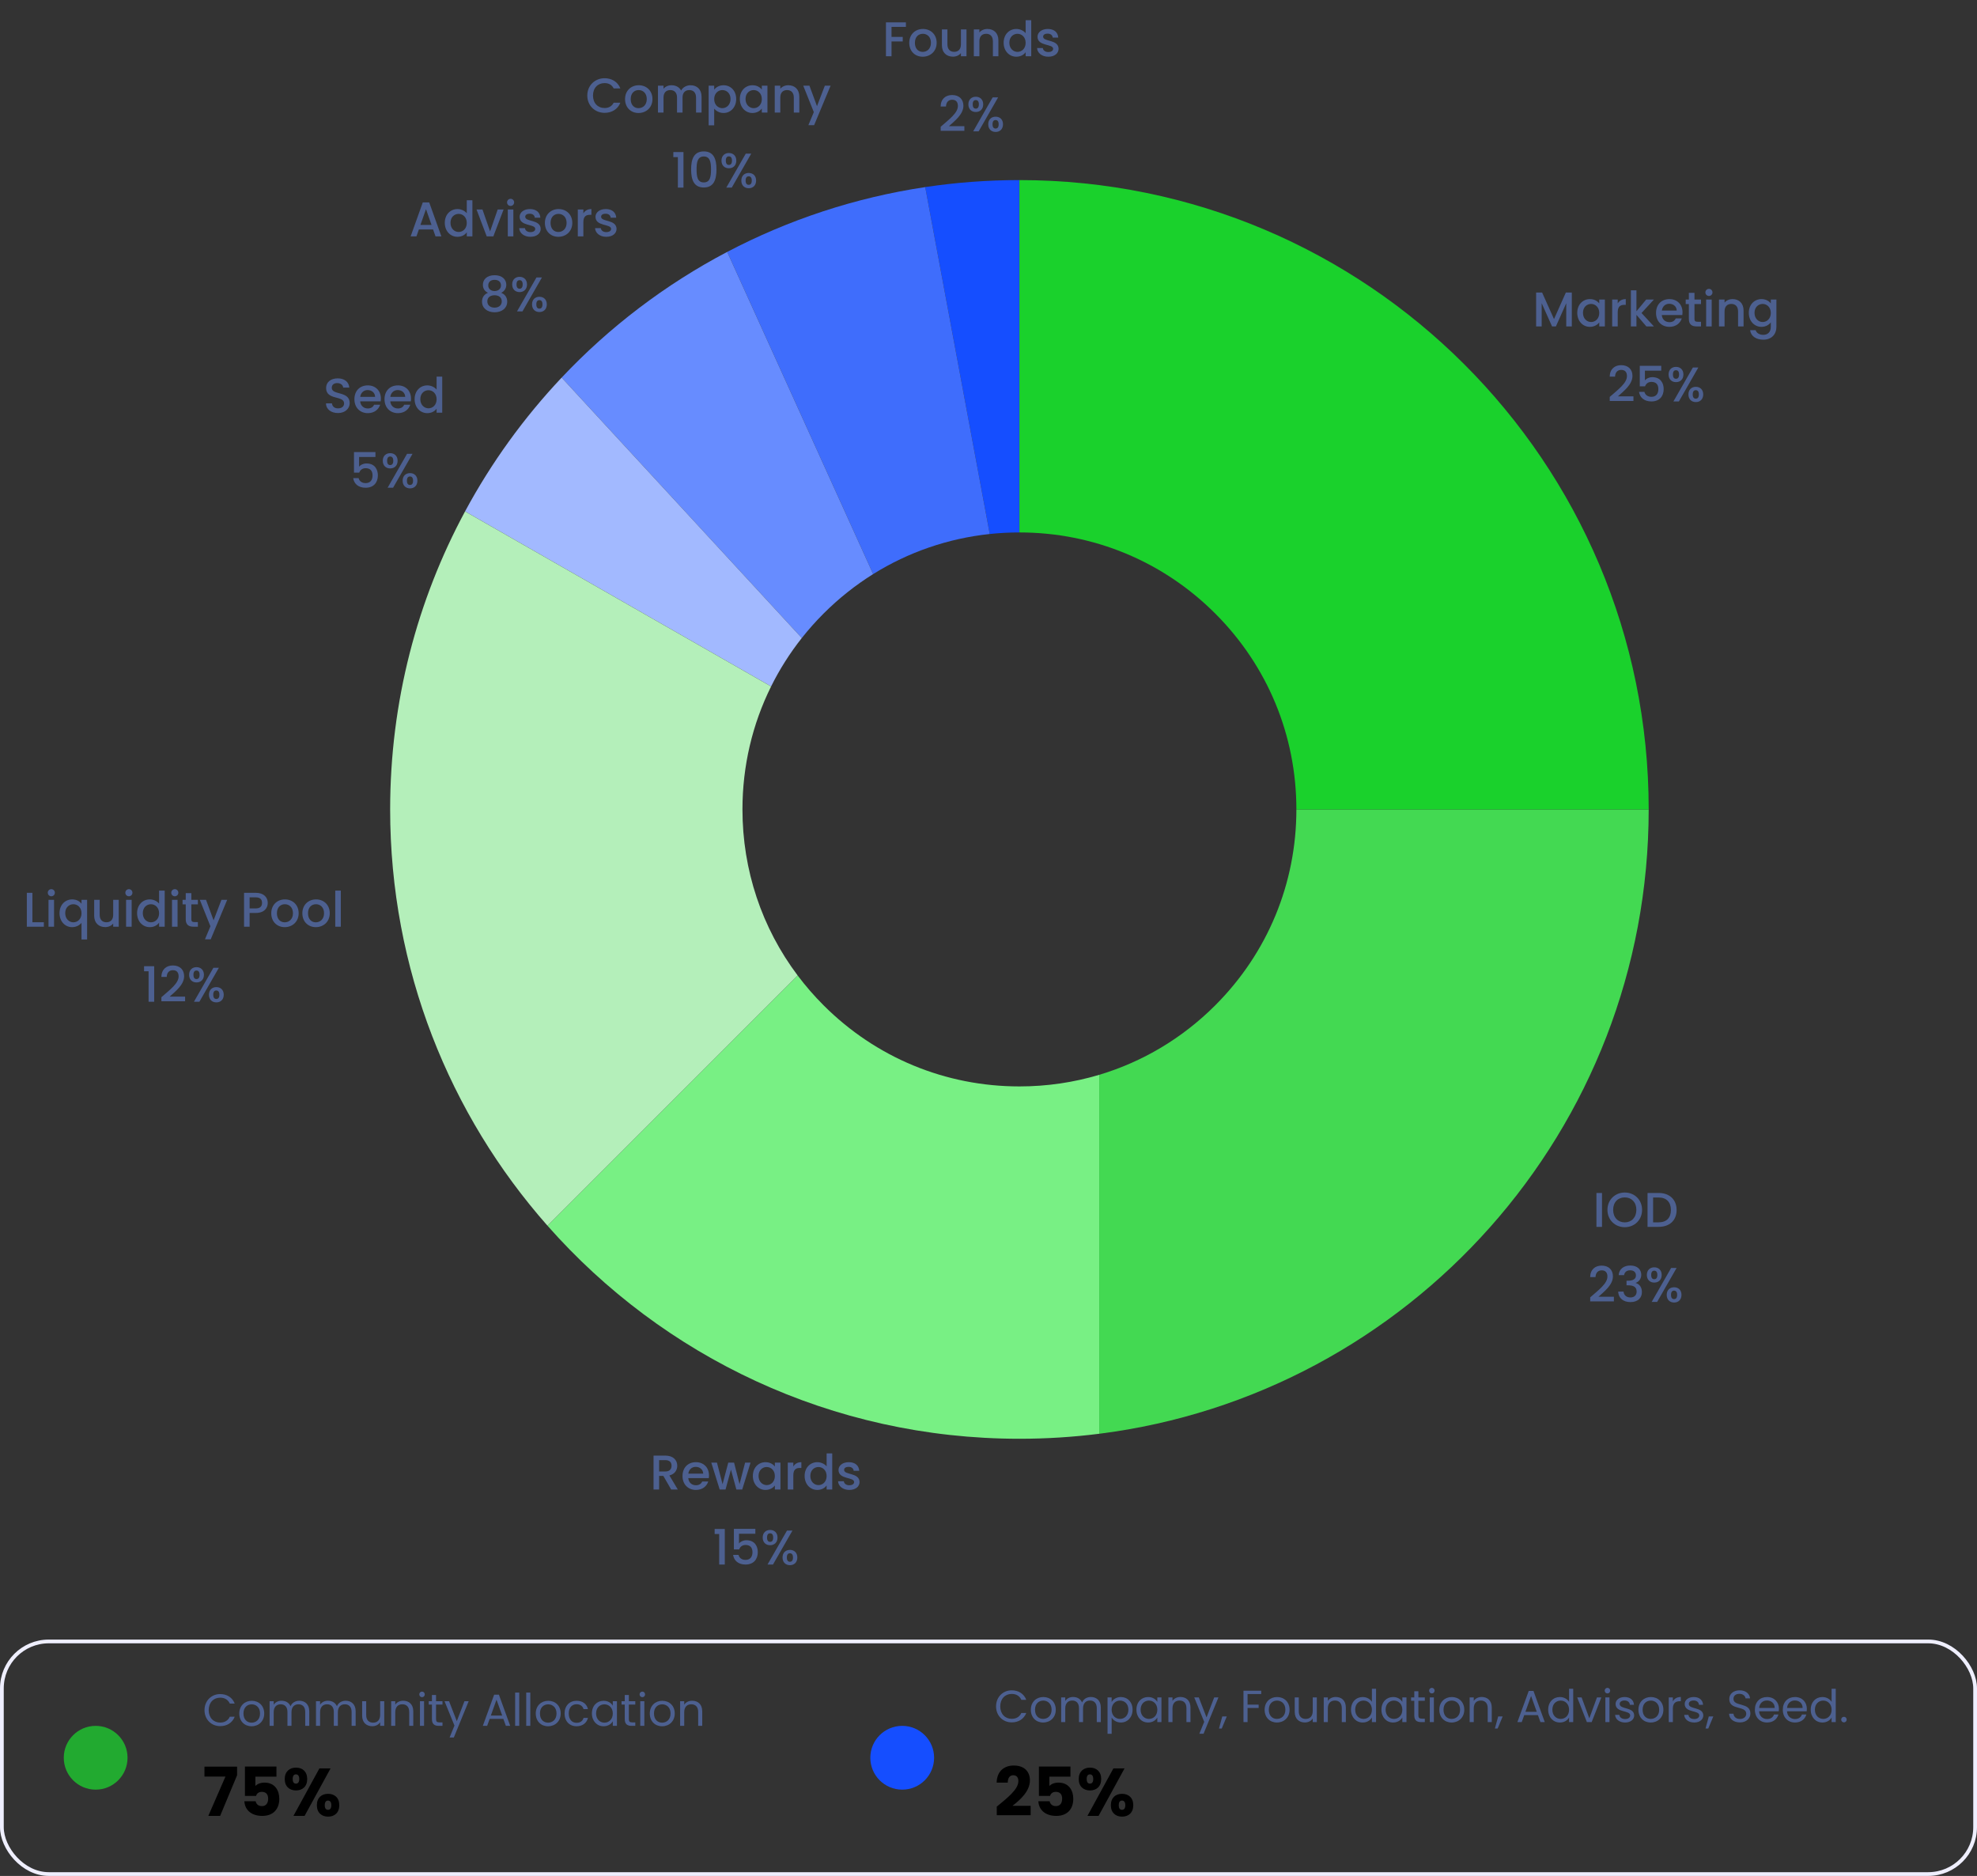 <svg width="527" height="500" viewBox="0 0 527 500" fill="none" xmlns="http://www.w3.org/2000/svg">
<rect x="0" y="0" width="527" height="500" fill="#333333" stroke="none"/>
<path d="M271.745 48V141.913C269.084 141.913 266.442 142.053 263.833 142.328L246.637 49.866C254.829 48.635 263.213 48 271.745 48Z" fill="#154EFF"/>
<path d="M263.831 142.329C252.713 143.508 242.135 147.157 232.751 153.015L193.848 67.143C210.061 58.627 227.836 52.689 246.635 49.867L263.831 142.329Z" fill="#3F6DFC"/>
<path d="M232.752 153.013C228.016 155.97 223.584 159.487 219.536 163.535C217.462 165.609 215.524 167.787 213.729 170.057L149.713 100.649C162.413 87.186 177.319 75.825 193.848 67.141L232.752 153.013Z" fill="#678CFF"/>
<path d="M213.729 170.056C210.54 174.092 207.803 178.416 205.545 182.96L123.965 136.307C130.974 123.295 139.654 111.311 149.713 100.648L213.729 170.056Z" fill="#A2B9FF"/>
<path d="M212.639 260.009L145.949 326.703C119.837 297.131 104 258.283 104 215.739C104 187.005 111.225 159.955 123.965 136.312L205.546 182.965C200.554 193.024 197.913 204.181 197.913 215.739C197.913 231.92 203.084 247.305 212.639 260.009Z" fill="#B4EFBA"/>
<path d="M293.024 286.471V382.146C286.055 383.025 278.954 383.481 271.744 383.481C221.647 383.481 176.681 361.521 145.949 326.702L212.639 260.008C214.729 262.789 217.031 265.443 219.537 267.948C233.484 281.891 252.023 289.568 271.744 289.568C279.057 289.568 286.211 288.513 293.024 286.471Z" fill="#78F084"/>
<path d="M439.483 215.742C439.483 301.179 375.615 371.689 293.023 382.147V286.472C304.581 283.012 315.175 276.721 323.947 267.95C337.894 254.003 345.571 235.468 345.571 215.742H439.483Z" fill="#43D952"/>
<path d="M439.484 215.736V215.74H345.571V215.736C345.571 196.018 337.895 177.48 323.948 163.537C310.005 149.59 291.462 141.913 271.744 141.913V48C364.386 48 439.484 123.098 439.484 215.736Z" fill="#1AD12C"/>
<path d="M409.474 87V77.965H411.073L414.245 85.05L417.404 77.965H418.99V87H417.508V80.812L414.752 87H413.725L410.956 80.812V87H409.474ZM420.443 83.386C420.443 81.176 421.938 79.72 423.823 79.72C425.032 79.72 425.864 80.292 426.306 80.877V79.837H427.801V87H426.306V85.934C425.851 86.545 424.993 87.117 423.797 87.117C421.938 87.117 420.443 85.596 420.443 83.386ZM426.306 83.412C426.306 81.878 425.253 81.007 424.135 81.007C423.03 81.007 421.964 81.839 421.964 83.386C421.964 84.933 423.03 85.83 424.135 85.83C425.253 85.83 426.306 84.959 426.306 83.412ZM431.23 83.23V87H429.748V79.837H431.23V80.877C431.646 80.162 432.361 79.72 433.375 79.72V81.254H432.998C431.906 81.254 431.23 81.709 431.23 83.23ZM434.737 87V77.38H436.219V82.97L438.819 79.837H440.873L437.571 83.425L440.873 87H438.871L436.219 83.919V87H434.737ZM444.951 80.968C443.95 80.968 443.144 81.644 442.988 82.775H446.953C446.927 81.67 446.056 80.968 444.951 80.968ZM448.305 84.868C447.902 86.116 446.771 87.117 445.016 87.117C442.962 87.117 441.441 85.661 441.441 83.412C441.441 81.163 442.897 79.72 445.016 79.72C447.057 79.72 448.5 81.137 448.5 83.243C448.5 83.49 448.487 83.724 448.448 83.971H442.975C443.079 85.154 443.924 85.869 445.016 85.869C445.926 85.869 446.433 85.427 446.706 84.868H448.305ZM450.193 85.011V81.046H449.348V79.837H450.193V78.056H451.688V79.837H453.43V81.046H451.688V85.011C451.688 85.544 451.896 85.765 452.52 85.765H453.43V87H452.26C450.986 87 450.193 86.467 450.193 85.011ZM454.796 87V79.837H456.278V87H454.796ZM455.55 78.888C455.017 78.888 454.601 78.472 454.601 77.939C454.601 77.406 455.017 76.99 455.55 76.99C456.07 76.99 456.486 77.406 456.486 77.939C456.486 78.472 456.07 78.888 455.55 78.888ZM463.307 87V82.996C463.307 81.683 462.592 81.007 461.513 81.007C460.421 81.007 459.706 81.683 459.706 82.996V87H458.224V79.837H459.706V80.656C460.187 80.071 460.98 79.72 461.838 79.72C463.515 79.72 464.776 80.773 464.776 82.775V87H463.307ZM466.172 83.386C466.172 81.176 467.667 79.72 469.552 79.72C470.722 79.72 471.593 80.266 472.035 80.877V79.837H473.53V87.117C473.53 89.067 472.269 90.536 470.033 90.536C468.122 90.536 466.705 89.587 466.523 88.001H467.992C468.213 88.742 469.006 89.249 470.033 89.249C471.177 89.249 472.035 88.547 472.035 87.117V85.921C471.58 86.532 470.722 87.117 469.552 87.117C467.667 87.117 466.172 85.596 466.172 83.386ZM472.035 83.412C472.035 81.878 470.982 81.007 469.864 81.007C468.759 81.007 467.693 81.839 467.693 83.386C467.693 84.933 468.759 85.83 469.864 85.83C470.982 85.83 472.035 84.959 472.035 83.412ZM429.1 106.87V105.791C431.336 103.828 433.689 102.112 433.689 100.253C433.689 99.265 433.26 98.589 432.155 98.589C431.115 98.589 430.556 99.317 430.517 100.383H429.087C429.139 98.329 430.465 97.328 432.142 97.328C434.066 97.328 435.158 98.485 435.158 100.188C435.158 102.489 432.818 104.244 431.297 105.635H435.418V106.87H429.1ZM437.109 97.497H442.829V98.797H438.474V101.384C438.825 100.916 439.592 100.526 440.437 100.526C442.764 100.526 443.479 102.255 443.479 103.685C443.479 105.57 442.4 107 440.203 107C438.253 107 437.122 105.921 436.901 104.439H438.344C438.539 105.245 439.215 105.765 440.216 105.765C441.49 105.765 442.062 104.894 442.062 103.724C442.062 102.489 441.451 101.787 440.216 101.787C439.345 101.787 438.76 102.268 438.513 102.97H437.109V97.497ZM444.788 99.811C444.788 98.524 445.633 97.783 446.764 97.783C447.895 97.783 448.74 98.524 448.74 99.811C448.74 101.111 447.895 101.852 446.764 101.852C445.633 101.852 444.788 101.111 444.788 99.811ZM446.764 98.68C446.257 98.68 445.945 99.005 445.945 99.811C445.945 100.617 446.257 100.955 446.764 100.955C447.258 100.955 447.583 100.617 447.583 99.811C447.583 99.005 447.258 98.68 446.764 98.68ZM446.075 107L451.262 97.952H452.718L447.531 107H446.075ZM450.079 105.128C450.079 103.828 450.924 103.1 452.055 103.1C453.173 103.1 454.018 103.828 454.018 105.128C454.018 106.428 453.173 107.169 452.055 107.169C450.924 107.169 450.079 106.428 450.079 105.128ZM452.042 103.997C451.548 103.997 451.223 104.322 451.223 105.128C451.223 105.934 451.548 106.259 452.042 106.259C452.536 106.259 452.861 105.934 452.861 105.128C452.861 104.322 452.536 103.997 452.042 103.997Z" fill="#4D6090"/>
<path d="M425.556 327V317.965H427.038V327H425.556ZM437.719 322.463C437.719 325.18 435.678 327.091 433.104 327.091C430.556 327.091 428.489 325.18 428.489 322.463C428.489 319.759 430.556 317.848 433.104 317.848C435.678 317.848 437.719 319.759 437.719 322.463ZM430.01 322.463C430.01 324.504 431.31 325.804 433.104 325.804C434.898 325.804 436.198 324.504 436.198 322.463C436.198 320.422 434.898 319.148 433.104 319.148C431.31 319.148 430.01 320.422 430.01 322.463ZM442.129 317.965C445.028 317.965 446.926 319.72 446.926 322.515C446.926 325.297 445.028 327 442.129 327H439.178V317.965H442.129ZM440.66 325.791H442.129C444.261 325.791 445.405 324.569 445.405 322.515C445.405 320.448 444.261 319.174 442.129 319.174H440.66V325.791ZM423.892 346.87V345.791C426.128 343.828 428.481 342.112 428.481 340.253C428.481 339.265 428.052 338.589 426.947 338.589C425.907 338.589 425.348 339.317 425.309 340.383H423.879C423.931 338.329 425.257 337.328 426.934 337.328C428.858 337.328 429.95 338.485 429.95 340.188C429.95 342.489 427.61 344.244 426.089 345.635H430.21V346.87H423.892ZM431.485 339.863C431.589 338.225 432.863 337.302 434.592 337.302C436.477 337.302 437.504 338.394 437.504 339.772C437.504 340.903 436.789 341.67 436.048 341.917V341.969C437.036 342.268 437.673 343.087 437.673 344.4C437.673 345.908 436.607 347.052 434.631 347.052C432.837 347.052 431.446 346.116 431.355 344.257H432.785C432.85 345.141 433.5 345.817 434.618 345.817C435.723 345.817 436.269 345.141 436.269 344.257C436.269 343.009 435.463 342.58 433.916 342.58H433.578V341.358H433.929C435.268 341.345 436.087 340.955 436.087 339.941C436.087 339.122 435.554 338.576 434.54 338.576C433.5 338.576 433.019 339.2 432.928 339.863H431.485ZM438.996 339.811C438.996 338.524 439.841 337.783 440.972 337.783C442.103 337.783 442.948 338.524 442.948 339.811C442.948 341.111 442.103 341.852 440.972 341.852C439.841 341.852 438.996 341.111 438.996 339.811ZM440.972 338.68C440.465 338.68 440.153 339.005 440.153 339.811C440.153 340.617 440.465 340.955 440.972 340.955C441.466 340.955 441.791 340.617 441.791 339.811C441.791 339.005 441.466 338.68 440.972 338.68ZM440.283 347L445.47 337.952H446.926L441.739 347H440.283ZM444.287 345.128C444.287 343.828 445.132 343.1 446.263 343.1C447.381 343.1 448.226 343.828 448.226 345.128C448.226 346.428 447.381 347.169 446.263 347.169C445.132 347.169 444.287 346.428 444.287 345.128ZM446.25 343.997C445.756 343.997 445.431 344.322 445.431 345.128C445.431 345.934 445.756 346.259 446.25 346.259C446.744 346.259 447.069 345.934 447.069 345.128C447.069 344.322 446.744 343.997 446.25 343.997Z" fill="#4D6090"/>
<path d="M179.012 390.669C179.012 389.759 178.492 389.174 177.335 389.174H175.697V392.203H177.335C178.492 392.203 179.012 391.566 179.012 390.669ZM174.215 387.965H177.335C179.48 387.965 180.533 389.2 180.533 390.669C180.533 391.735 179.961 392.879 178.44 393.256L180.676 397H178.908L176.828 393.386H175.697V397H174.215V387.965ZM185.445 390.968C184.444 390.968 183.638 391.644 183.482 392.775H187.447C187.421 391.67 186.55 390.968 185.445 390.968ZM188.799 394.868C188.396 396.116 187.265 397.117 185.51 397.117C183.456 397.117 181.935 395.661 181.935 393.412C181.935 391.163 183.391 389.72 185.51 389.72C187.551 389.72 188.994 391.137 188.994 393.243C188.994 393.49 188.981 393.724 188.942 393.971H183.469C183.573 395.154 184.418 395.869 185.51 395.869C186.42 395.869 186.927 395.427 187.2 394.868H188.799ZM191.844 397L189.608 389.837H191.116L192.611 395.596L194.132 389.837H195.679L197.135 395.57L198.617 389.837H200.073L197.85 397H196.29L194.847 391.709L193.404 397H191.844ZM200.686 393.386C200.686 391.176 202.181 389.72 204.066 389.72C205.275 389.72 206.107 390.292 206.549 390.877V389.837H208.044V397H206.549V395.934C206.094 396.545 205.236 397.117 204.04 397.117C202.181 397.117 200.686 395.596 200.686 393.386ZM206.549 393.412C206.549 391.878 205.496 391.007 204.378 391.007C203.273 391.007 202.207 391.839 202.207 393.386C202.207 394.933 203.273 395.83 204.378 395.83C205.496 395.83 206.549 394.959 206.549 393.412ZM211.473 393.23V397H209.991V389.837H211.473V390.877C211.889 390.162 212.604 389.72 213.618 389.72V391.254H213.241C212.149 391.254 211.473 391.709 211.473 393.23ZM214.486 393.386C214.486 391.176 215.981 389.72 217.879 389.72C218.815 389.72 219.803 390.162 220.349 390.838V387.38H221.844V397H220.349V395.921C219.894 396.571 219.036 397.117 217.866 397.117C215.981 397.117 214.486 395.596 214.486 393.386ZM220.349 393.412C220.349 391.878 219.296 391.007 218.178 391.007C217.073 391.007 216.007 391.839 216.007 393.386C216.007 394.933 217.073 395.83 218.178 395.83C219.296 395.83 220.349 394.959 220.349 393.412ZM229.133 394.998C229.133 396.207 228.08 397.117 226.39 397.117C224.674 397.117 223.465 396.103 223.4 394.803H224.934C224.986 395.388 225.545 395.869 226.364 395.869C227.222 395.869 227.677 395.505 227.677 395.011C227.677 393.607 223.517 394.413 223.517 391.787C223.517 390.643 224.583 389.72 226.273 389.72C227.898 389.72 228.964 390.591 229.042 392.021H227.56C227.508 391.397 227.027 390.968 226.221 390.968C225.428 390.968 225.012 391.293 225.012 391.774C225.012 393.217 229.055 392.411 229.133 394.998ZM191.71 417V408.875H190.501V407.523H193.205V417H191.71ZM195.63 407.497H201.35V408.797H196.995V411.384C197.346 410.916 198.113 410.526 198.958 410.526C201.285 410.526 202 412.255 202 413.685C202 415.57 200.921 417 198.724 417C196.774 417 195.643 415.921 195.422 414.439H196.865C197.06 415.245 197.736 415.765 198.737 415.765C200.011 415.765 200.583 414.894 200.583 413.724C200.583 412.489 199.972 411.787 198.737 411.787C197.866 411.787 197.281 412.268 197.034 412.97H195.63V407.497ZM203.309 409.811C203.309 408.524 204.154 407.783 205.285 407.783C206.416 407.783 207.261 408.524 207.261 409.811C207.261 411.111 206.416 411.852 205.285 411.852C204.154 411.852 203.309 411.111 203.309 409.811ZM205.285 408.68C204.778 408.68 204.466 409.005 204.466 409.811C204.466 410.617 204.778 410.955 205.285 410.955C205.779 410.955 206.104 410.617 206.104 409.811C206.104 409.005 205.779 408.68 205.285 408.68ZM204.596 417L209.783 407.952H211.239L206.052 417H204.596ZM208.6 415.128C208.6 413.828 209.445 413.1 210.576 413.1C211.694 413.1 212.539 413.828 212.539 415.128C212.539 416.428 211.694 417.169 210.576 417.169C209.445 417.169 208.6 416.428 208.6 415.128ZM210.563 413.997C210.069 413.997 209.744 414.322 209.744 415.128C209.744 415.934 210.069 416.259 210.563 416.259C211.057 416.259 211.382 415.934 211.382 415.128C211.382 414.322 211.057 413.997 210.563 413.997Z" fill="#4D6090"/>
<path d="M7.154 237.965H8.636V245.804H11.691V247H7.154V237.965ZM12.93 247V239.837H14.412V247H12.93ZM13.684 238.888C13.151 238.888 12.735 238.472 12.735 237.939C12.735 237.406 13.151 236.99 13.684 236.99C14.204 236.99 14.62 237.406 14.62 237.939C14.62 238.472 14.204 238.888 13.684 238.888ZM15.864 243.386C15.864 241.176 17.359 239.72 19.257 239.72C20.44 239.72 21.311 240.292 21.727 240.877V239.837H23.222V250.406H21.727V245.96C21.311 246.519 20.414 247.117 19.205 247.117C17.359 247.117 15.864 245.596 15.864 243.386ZM21.727 243.412C21.727 241.878 20.674 241.007 19.556 241.007C18.451 241.007 17.385 241.839 17.385 243.386C17.385 244.933 18.451 245.83 19.556 245.83C20.674 245.83 21.727 244.959 21.727 243.412ZM31.655 239.837V247H30.173V246.142C29.705 246.753 28.899 247.104 28.054 247.104C26.377 247.104 25.103 246.051 25.103 244.049V239.837H26.572V243.828C26.572 245.141 27.287 245.817 28.366 245.817C29.458 245.817 30.173 245.141 30.173 243.828V239.837H31.655ZM33.611 247V239.837H35.093V247H33.611ZM34.365 238.888C33.832 238.888 33.416 238.472 33.416 237.939C33.416 237.406 33.832 236.99 34.365 236.99C34.885 236.99 35.301 237.406 35.301 237.939C35.301 238.472 34.885 238.888 34.365 238.888ZM36.544 243.386C36.544 241.176 38.039 239.72 39.938 239.72C40.873 239.72 41.861 240.162 42.407 240.838V237.38H43.903V247H42.407V245.921C41.953 246.571 41.094 247.117 39.925 247.117C38.039 247.117 36.544 245.596 36.544 243.386ZM42.407 243.412C42.407 241.878 41.355 241.007 40.236 241.007C39.132 241.007 38.066 241.839 38.066 243.386C38.066 244.933 39.132 245.83 40.236 245.83C41.355 245.83 42.407 244.959 42.407 243.412ZM45.849 247V239.837H47.331V247H45.849ZM46.603 238.888C46.07 238.888 45.654 238.472 45.654 237.939C45.654 237.406 46.07 236.99 46.603 236.99C47.123 236.99 47.539 237.406 47.539 237.939C47.539 238.472 47.123 238.888 46.603 238.888ZM49.511 245.011V241.046H48.666V239.837H49.511V238.056H51.006V239.837H52.748V241.046H51.006V245.011C51.006 245.544 51.214 245.765 51.838 245.765H52.748V247H51.578C50.304 247 49.511 246.467 49.511 245.011ZM56.935 245.297L59.028 239.837H60.562L56.168 250.367H54.634L56.09 246.883L53.269 239.837H54.92L56.935 245.297ZM66.539 242.125H68.177C69.334 242.125 69.854 241.566 69.854 240.656C69.854 239.72 69.334 239.174 68.177 239.174H66.539V242.125ZM71.375 240.656C71.375 241.943 70.53 243.334 68.177 243.334H66.539V247H65.057V237.965H68.177C70.322 237.965 71.375 239.187 71.375 240.656ZM79.614 243.412C79.614 245.661 77.95 247.117 75.895 247.117C73.855 247.117 72.308 245.661 72.308 243.412C72.308 241.163 73.919 239.72 75.96 239.72C78.001 239.72 79.614 241.163 79.614 243.412ZM73.816 243.412C73.816 245.037 74.778 245.83 75.895 245.83C77.001 245.83 78.093 245.037 78.093 243.412C78.093 241.787 77.04 241.007 75.934 241.007C74.817 241.007 73.816 241.787 73.816 243.412ZM87.903 243.412C87.903 245.661 86.24 247.117 84.186 247.117C82.144 247.117 80.597 245.661 80.597 243.412C80.597 241.163 82.21 239.72 84.251 239.72C86.291 239.72 87.903 241.163 87.903 243.412ZM82.106 243.412C82.106 245.037 83.067 245.83 84.186 245.83C85.29 245.83 86.382 245.037 86.382 243.412C86.382 241.787 85.329 241.007 84.225 241.007C83.106 241.007 82.106 241.787 82.106 243.412ZM89.369 247V237.38H90.851V247H89.369ZM39.609 267V258.875H38.4V257.523H41.104V267H39.609ZM43.023 266.87V265.791C45.259 263.828 47.612 262.112 47.612 260.253C47.612 259.265 47.183 258.589 46.078 258.589C45.038 258.589 44.479 259.317 44.44 260.383H43.01C43.062 258.329 44.388 257.328 46.065 257.328C47.989 257.328 49.081 258.485 49.081 260.188C49.081 262.489 46.741 264.244 45.22 265.635H49.341V266.87H43.023ZM50.409 259.811C50.409 258.524 51.254 257.783 52.385 257.783C53.516 257.783 54.361 258.524 54.361 259.811C54.361 261.111 53.516 261.852 52.385 261.852C51.254 261.852 50.409 261.111 50.409 259.811ZM52.385 258.68C51.878 258.68 51.566 259.005 51.566 259.811C51.566 260.617 51.878 260.955 52.385 260.955C52.879 260.955 53.204 260.617 53.204 259.811C53.204 259.005 52.879 258.68 52.385 258.68ZM51.696 267L56.883 257.952H58.339L53.152 267H51.696ZM55.7 265.128C55.7 263.828 56.545 263.1 57.676 263.1C58.794 263.1 59.639 263.828 59.639 265.128C59.639 266.428 58.794 267.169 57.676 267.169C56.545 267.169 55.7 266.428 55.7 265.128ZM57.663 263.997C57.169 263.997 56.844 264.322 56.844 265.128C56.844 265.934 57.169 266.259 57.663 266.259C58.157 266.259 58.482 265.934 58.482 265.128C58.482 264.322 58.157 263.997 57.663 263.997Z" fill="#4D6090"/>
<path d="M93.22 107.439C93.22 108.791 92.115 110.091 90.1 110.091C88.293 110.091 86.902 109.103 86.902 107.504H88.488C88.553 108.245 89.073 108.843 90.1 108.843C91.14 108.843 91.725 108.284 91.725 107.517C91.725 105.333 86.928 106.75 86.928 103.422C86.928 101.836 88.189 100.848 90.035 100.848C91.764 100.848 92.986 101.758 93.116 103.305H91.478C91.426 102.694 90.893 102.135 89.957 102.109C89.099 102.083 88.436 102.499 88.436 103.37C88.436 105.411 93.22 104.137 93.22 107.439ZM97.985 103.968C96.984 103.968 96.178 104.644 96.022 105.775H99.987C99.961 104.67 99.09 103.968 97.985 103.968ZM101.339 107.868C100.936 109.116 99.805 110.117 98.05 110.117C95.996 110.117 94.475 108.661 94.475 106.412C94.475 104.163 95.931 102.72 98.05 102.72C100.091 102.72 101.534 104.137 101.534 106.243C101.534 106.49 101.521 106.724 101.482 106.971H96.009C96.113 108.154 96.958 108.869 98.05 108.869C98.96 108.869 99.467 108.427 99.74 107.868H101.339ZM106.009 103.968C105.008 103.968 104.202 104.644 104.046 105.775H108.011C107.985 104.67 107.114 103.968 106.009 103.968ZM109.363 107.868C108.96 109.116 107.829 110.117 106.074 110.117C104.02 110.117 102.499 108.661 102.499 106.412C102.499 104.163 103.955 102.72 106.074 102.72C108.115 102.72 109.558 104.137 109.558 106.243C109.558 106.49 109.545 106.724 109.506 106.971H104.033C104.137 108.154 104.982 108.869 106.074 108.869C106.984 108.869 107.491 108.427 107.764 107.868H109.363ZM110.522 106.386C110.522 104.176 112.017 102.72 113.915 102.72C114.851 102.72 115.839 103.162 116.385 103.838V100.38H117.88V110H116.385V108.921C115.93 109.571 115.072 110.117 113.902 110.117C112.017 110.117 110.522 108.596 110.522 106.386ZM116.385 106.412C116.385 104.878 115.332 104.007 114.214 104.007C113.109 104.007 112.043 104.839 112.043 106.386C112.043 107.933 113.109 108.83 114.214 108.83C115.332 108.83 116.385 107.959 116.385 106.412ZM94.358 120.497H100.078V121.797H95.723V124.384C96.074 123.916 96.841 123.526 97.686 123.526C100.013 123.526 100.728 125.255 100.728 126.685C100.728 128.57 99.649 130 97.452 130C95.502 130 94.371 128.921 94.15 127.439H95.593C95.788 128.245 96.464 128.765 97.465 128.765C98.739 128.765 99.311 127.894 99.311 126.724C99.311 125.489 98.7 124.787 97.465 124.787C96.594 124.787 96.009 125.268 95.762 125.97H94.358V120.497ZM102.037 122.811C102.037 121.524 102.882 120.783 104.013 120.783C105.144 120.783 105.989 121.524 105.989 122.811C105.989 124.111 105.144 124.852 104.013 124.852C102.882 124.852 102.037 124.111 102.037 122.811ZM104.013 121.68C103.506 121.68 103.194 122.005 103.194 122.811C103.194 123.617 103.506 123.955 104.013 123.955C104.507 123.955 104.832 123.617 104.832 122.811C104.832 122.005 104.507 121.68 104.013 121.68ZM103.324 130L108.511 120.952H109.967L104.78 130H103.324ZM107.328 128.128C107.328 126.828 108.173 126.1 109.304 126.1C110.422 126.1 111.267 126.828 111.267 128.128C111.267 129.428 110.422 130.169 109.304 130.169C108.173 130.169 107.328 129.428 107.328 128.128ZM109.291 126.997C108.797 126.997 108.472 127.322 108.472 128.128C108.472 128.934 108.797 129.259 109.291 129.259C109.785 129.259 110.11 128.934 110.11 128.128C110.11 127.322 109.785 126.997 109.291 126.997Z" fill="#4D6090"/>
<path d="M116.092 63L115.442 61.154H111.659L111.009 63H109.462L112.699 53.952H114.415L117.652 63H116.092ZM115.026 59.945L113.557 55.746L112.075 59.945H115.026ZM118.565 59.386C118.565 57.176 120.06 55.72 121.958 55.72C122.894 55.72 123.882 56.162 124.428 56.838V53.38H125.923V63H124.428V61.921C123.973 62.571 123.115 63.117 121.945 63.117C120.06 63.117 118.565 61.596 118.565 59.386ZM124.428 59.412C124.428 57.878 123.375 57.007 122.257 57.007C121.152 57.007 120.086 57.839 120.086 59.386C120.086 60.933 121.152 61.83 122.257 61.83C123.375 61.83 124.428 60.959 124.428 59.412ZM127.025 55.837H128.611L130.639 61.674L132.667 55.837H134.24L131.51 63H129.742L127.025 55.837ZM135.36 63V55.837H136.842V63H135.36ZM136.114 54.888C135.581 54.888 135.165 54.472 135.165 53.939C135.165 53.406 135.581 52.99 136.114 52.99C136.634 52.99 137.05 53.406 137.05 53.939C137.05 54.472 136.634 54.888 136.114 54.888ZM144.131 60.998C144.131 62.207 143.078 63.117 141.388 63.117C139.672 63.117 138.463 62.103 138.398 60.803H139.932C139.984 61.388 140.543 61.869 141.362 61.869C142.22 61.869 142.675 61.505 142.675 61.011C142.675 59.607 138.515 60.413 138.515 57.787C138.515 56.643 139.581 55.72 141.271 55.72C142.896 55.72 143.962 56.591 144.04 58.021H142.558C142.506 57.397 142.025 56.968 141.219 56.968C140.426 56.968 140.01 57.293 140.01 57.774C140.01 59.217 144.053 58.411 144.131 60.998ZM152.557 59.412C152.557 61.661 150.893 63.117 148.839 63.117C146.798 63.117 145.251 61.661 145.251 59.412C145.251 57.163 146.863 55.72 148.904 55.72C150.945 55.72 152.557 57.163 152.557 59.412ZM146.759 59.412C146.759 61.037 147.721 61.83 148.839 61.83C149.944 61.83 151.036 61.037 151.036 59.412C151.036 57.787 149.983 57.007 148.878 57.007C147.76 57.007 146.759 57.787 146.759 59.412ZM155.504 59.23V63H154.022V55.837H155.504V56.877C155.92 56.162 156.635 55.72 157.649 55.72V57.254H157.272C156.18 57.254 155.504 57.709 155.504 59.23ZM164.354 60.998C164.354 62.207 163.301 63.117 161.611 63.117C159.895 63.117 158.686 62.103 158.621 60.803H160.155C160.207 61.388 160.766 61.869 161.585 61.869C162.443 61.869 162.898 61.505 162.898 61.011C162.898 59.607 158.738 60.413 158.738 57.787C158.738 56.643 159.804 55.72 161.494 55.72C163.119 55.72 164.185 56.591 164.263 58.021H162.781C162.729 57.397 162.248 56.968 161.442 56.968C160.649 56.968 160.233 57.293 160.233 57.774C160.233 59.217 164.276 58.411 164.354 60.998ZM130.073 78.047C129.267 77.644 128.721 76.968 128.721 75.915C128.721 74.537 129.748 73.354 131.841 73.354C133.934 73.354 134.961 74.55 134.961 75.915C134.961 76.929 134.376 77.67 133.609 78.047C134.571 78.411 135.208 79.256 135.208 80.387C135.208 82.116 133.804 83.234 131.841 83.234C129.891 83.234 128.487 82.116 128.487 80.387C128.487 79.243 129.124 78.398 130.073 78.047ZM131.841 77.579C132.829 77.579 133.544 76.955 133.544 76.097C133.544 75.122 132.881 74.589 131.841 74.589C130.827 74.589 130.151 75.109 130.151 76.11C130.151 76.968 130.853 77.579 131.841 77.579ZM131.841 78.697C130.749 78.697 129.904 79.23 129.904 80.335C129.904 81.297 130.632 81.999 131.841 81.999C133.037 81.999 133.752 81.284 133.752 80.335C133.752 79.269 132.959 78.697 131.841 78.697ZM136.53 75.811C136.53 74.524 137.375 73.783 138.506 73.783C139.637 73.783 140.482 74.524 140.482 75.811C140.482 77.111 139.637 77.852 138.506 77.852C137.375 77.852 136.53 77.111 136.53 75.811ZM138.506 74.68C137.999 74.68 137.687 75.005 137.687 75.811C137.687 76.617 137.999 76.955 138.506 76.955C139 76.955 139.325 76.617 139.325 75.811C139.325 75.005 139 74.68 138.506 74.68ZM137.817 83L143.004 73.952H144.46L139.273 83H137.817ZM141.821 81.128C141.821 79.828 142.666 79.1 143.797 79.1C144.915 79.1 145.76 79.828 145.76 81.128C145.76 82.428 144.915 83.169 143.797 83.169C142.666 83.169 141.821 82.428 141.821 81.128ZM143.784 79.997C143.29 79.997 142.965 80.322 142.965 81.128C142.965 81.934 143.29 82.259 143.784 82.259C144.278 82.259 144.603 81.934 144.603 81.128C144.603 80.322 144.278 79.997 143.784 79.997Z" fill="#4D6090"/>
<path d="M236.165 15V5.965H241.482V7.174H237.647V9.839H240.637V11.048H237.647V15H236.165ZM249.68 11.412C249.68 13.661 248.016 15.117 245.962 15.117C243.921 15.117 242.374 13.661 242.374 11.412C242.374 9.163 243.986 7.72 246.027 7.72C248.068 7.72 249.68 9.163 249.68 11.412ZM243.882 11.412C243.882 13.037 244.844 13.83 245.962 13.83C247.067 13.83 248.159 13.037 248.159 11.412C248.159 9.787 247.106 9.007 246.001 9.007C244.883 9.007 243.882 9.787 243.882 11.412ZM257.632 7.837V15H256.15V14.142C255.682 14.753 254.876 15.104 254.031 15.104C252.354 15.104 251.08 14.051 251.08 12.049V7.837H252.549V11.828C252.549 13.141 253.264 13.817 254.343 13.817C255.435 13.817 256.15 13.141 256.15 11.828V7.837H257.632ZM264.671 15V10.996C264.671 9.683 263.956 9.007 262.877 9.007C261.785 9.007 261.07 9.683 261.07 10.996V15H259.588V7.837H261.07V8.656C261.551 8.071 262.344 7.72 263.202 7.72C264.879 7.72 266.14 8.773 266.14 10.775V15H264.671ZM267.536 11.386C267.536 9.176 269.031 7.72 270.929 7.72C271.865 7.72 272.853 8.162 273.399 8.838V5.38H274.894V15H273.399V13.921C272.944 14.571 272.086 15.117 270.916 15.117C269.031 15.117 267.536 13.596 267.536 11.386ZM273.399 11.412C273.399 9.878 272.346 9.007 271.228 9.007C270.123 9.007 269.057 9.839 269.057 11.386C269.057 12.933 270.123 13.83 271.228 13.83C272.346 13.83 273.399 12.959 273.399 11.412ZM282.184 12.998C282.184 14.207 281.131 15.117 279.441 15.117C277.725 15.117 276.516 14.103 276.451 12.803H277.985C278.037 13.388 278.596 13.869 279.415 13.869C280.273 13.869 280.728 13.505 280.728 13.011C280.728 11.607 276.568 12.413 276.568 9.787C276.568 8.643 277.634 7.72 279.324 7.72C280.949 7.72 282.015 8.591 282.093 10.021H280.611C280.559 9.397 280.078 8.968 279.272 8.968C278.479 8.968 278.063 9.293 278.063 9.774C278.063 11.217 282.106 10.411 282.184 12.998ZM250.751 34.87V33.791C252.987 31.828 255.34 30.112 255.34 28.253C255.34 27.265 254.911 26.589 253.806 26.589C252.766 26.589 252.207 27.317 252.168 28.383H250.738C250.79 26.329 252.116 25.328 253.793 25.328C255.717 25.328 256.809 26.485 256.809 28.188C256.809 30.489 254.469 32.244 252.948 33.635H257.069V34.87H250.751ZM258.137 27.811C258.137 26.524 258.982 25.783 260.113 25.783C261.244 25.783 262.089 26.524 262.089 27.811C262.089 29.111 261.244 29.852 260.113 29.852C258.982 29.852 258.137 29.111 258.137 27.811ZM260.113 26.68C259.606 26.68 259.294 27.005 259.294 27.811C259.294 28.617 259.606 28.955 260.113 28.955C260.607 28.955 260.932 28.617 260.932 27.811C260.932 27.005 260.607 26.68 260.113 26.68ZM259.424 35L264.611 25.952H266.067L260.88 35H259.424ZM263.428 33.128C263.428 31.828 264.273 31.1 265.404 31.1C266.522 31.1 267.367 31.828 267.367 33.128C267.367 34.428 266.522 35.169 265.404 35.169C264.273 35.169 263.428 34.428 263.428 33.128ZM265.391 31.997C264.897 31.997 264.572 32.322 264.572 33.128C264.572 33.934 264.897 34.259 265.391 34.259C265.885 34.259 266.21 33.934 266.21 33.128C266.21 32.322 265.885 31.997 265.391 31.997Z" fill="#4D6090"/>
<path d="M156.551 25.463C156.551 22.759 158.618 20.848 161.166 20.848C163.051 20.848 164.676 21.797 165.365 23.565H163.584C163.103 22.603 162.245 22.148 161.166 22.148C159.372 22.148 158.072 23.422 158.072 25.463C158.072 27.504 159.372 28.791 161.166 28.791C162.245 28.791 163.103 28.336 163.584 27.374H165.365C164.676 29.142 163.051 30.078 161.166 30.078C158.618 30.078 156.551 28.18 156.551 25.463ZM173.925 26.412C173.925 28.661 172.261 30.117 170.207 30.117C168.166 30.117 166.619 28.661 166.619 26.412C166.619 24.163 168.231 22.72 170.272 22.72C172.313 22.72 173.925 24.163 173.925 26.412ZM168.127 26.412C168.127 28.037 169.089 28.83 170.207 28.83C171.312 28.83 172.404 28.037 172.404 26.412C172.404 24.787 171.351 24.007 170.246 24.007C169.128 24.007 168.127 24.787 168.127 26.412ZM185.543 30V25.996C185.543 24.683 184.828 24.007 183.749 24.007C182.657 24.007 181.942 24.683 181.942 25.996V30H180.473V25.996C180.473 24.683 179.758 24.007 178.679 24.007C177.587 24.007 176.872 24.683 176.872 25.996V30H175.39V22.837H176.872V23.656C177.353 23.071 178.133 22.72 178.991 22.72C180.122 22.72 181.071 23.201 181.565 24.137C182.007 23.266 183.021 22.72 184.061 22.72C185.738 22.72 187.012 23.773 187.012 25.775V30H185.543ZM190.38 23.89C190.835 23.292 191.706 22.72 192.876 22.72C194.761 22.72 196.243 24.176 196.243 26.386C196.243 28.596 194.761 30.117 192.876 30.117C191.693 30.117 190.848 29.519 190.38 28.96V33.406H188.898V22.837H190.38V23.89ZM194.735 26.386C194.735 24.839 193.669 24.007 192.551 24.007C191.446 24.007 190.38 24.878 190.38 26.412C190.38 27.959 191.446 28.83 192.551 28.83C193.669 28.83 194.735 27.933 194.735 26.386ZM197.214 26.386C197.214 24.176 198.709 22.72 200.594 22.72C201.803 22.72 202.635 23.292 203.077 23.877V22.837H204.572V30H203.077V28.934C202.622 29.545 201.764 30.117 200.568 30.117C198.709 30.117 197.214 28.596 197.214 26.386ZM203.077 26.412C203.077 24.878 202.024 24.007 200.906 24.007C199.801 24.007 198.735 24.839 198.735 26.386C198.735 27.933 199.801 28.83 200.906 28.83C202.024 28.83 203.077 27.959 203.077 26.412ZM211.602 30V25.996C211.602 24.683 210.887 24.007 209.808 24.007C208.716 24.007 208.001 24.683 208.001 25.996V30H206.519V22.837H208.001V23.656C208.482 23.071 209.275 22.72 210.133 22.72C211.81 22.72 213.071 23.773 213.071 25.775V30H211.602ZM217.782 28.297L219.875 22.837H221.409L217.015 33.367H215.481L216.937 29.883L214.116 22.837H215.767L217.782 28.297ZM180.697 50V41.875H179.488V40.523H182.192V50H180.697ZM184.228 45.138C184.228 42.434 184.956 40.354 187.608 40.354C190.26 40.354 190.988 42.434 190.988 45.138C190.988 47.894 190.26 49.974 187.608 49.974C184.956 49.974 184.228 47.894 184.228 45.138ZM189.532 45.138C189.532 43.37 189.337 41.706 187.608 41.706C185.879 41.706 185.684 43.37 185.684 45.138C185.684 46.997 185.879 48.622 187.608 48.622C189.337 48.622 189.532 46.997 189.532 45.138ZM192.322 42.811C192.322 41.524 193.167 40.783 194.298 40.783C195.429 40.783 196.274 41.524 196.274 42.811C196.274 44.111 195.429 44.852 194.298 44.852C193.167 44.852 192.322 44.111 192.322 42.811ZM194.298 41.68C193.791 41.68 193.479 42.005 193.479 42.811C193.479 43.617 193.791 43.955 194.298 43.955C194.792 43.955 195.117 43.617 195.117 42.811C195.117 42.005 194.792 41.68 194.298 41.68ZM193.609 50L198.796 40.952H200.252L195.065 50H193.609ZM197.613 48.128C197.613 46.828 198.458 46.1 199.589 46.1C200.707 46.1 201.552 46.828 201.552 48.128C201.552 49.428 200.707 50.169 199.589 50.169C198.458 50.169 197.613 49.428 197.613 48.128ZM199.576 46.997C199.082 46.997 198.757 47.322 198.757 48.128C198.757 48.934 199.082 49.259 199.576 49.259C200.07 49.259 200.395 48.934 200.395 48.128C200.395 47.322 200.07 46.997 199.576 46.997Z" fill="#4D6090"/>
<circle cx="25.5" cy="468.5" r="8.5" fill="#22AA30"/>
<path d="M54.516 455.812C54.516 453.304 56.352 451.528 58.692 451.528C60.504 451.528 61.944 452.44 62.568 454.06H61.26C60.804 453.052 59.916 452.488 58.692 452.488C56.94 452.488 55.632 453.76 55.632 455.812C55.632 457.852 56.94 459.124 58.692 459.124C59.916 459.124 60.804 458.56 61.26 457.564H62.568C61.944 459.172 60.504 460.072 58.692 460.072C56.352 460.072 54.516 458.32 54.516 455.812ZM70.433 456.7C70.433 458.788 68.933 460.108 67.061 460.108C65.201 460.108 63.785 458.788 63.785 456.7C63.785 454.624 65.249 453.316 67.109 453.316C68.981 453.316 70.433 454.624 70.433 456.7ZM64.901 456.7C64.901 458.368 65.921 459.148 67.061 459.148C68.201 459.148 69.317 458.368 69.317 456.7C69.317 455.044 68.225 454.264 67.097 454.264C65.945 454.264 64.901 455.044 64.901 456.7ZM81.361 460V456.28C81.361 454.936 80.641 454.252 79.561 454.252C78.457 454.252 77.701 454.96 77.701 456.376V460H76.621V456.28C76.621 454.936 75.901 454.252 74.821 454.252C73.717 454.252 72.961 454.96 72.961 456.376V460H71.869V453.424H72.961V454.372C73.393 453.676 74.173 453.304 75.037 453.304C76.117 453.304 77.017 453.784 77.449 454.768C77.833 453.82 78.769 453.304 79.777 453.304C81.277 453.304 82.441 454.24 82.441 456.124V460H81.361ZM93.725 460V456.28C93.725 454.936 93.005 454.252 91.925 454.252C90.821 454.252 90.065 454.96 90.065 456.376V460H88.985V456.28C88.985 454.936 88.265 454.252 87.185 454.252C86.081 454.252 85.325 454.96 85.325 456.376V460H84.233V453.424H85.325V454.372C85.757 453.676 86.537 453.304 87.401 453.304C88.481 453.304 89.381 453.784 89.813 454.768C90.197 453.82 91.133 453.304 92.141 453.304C93.641 453.304 94.805 454.24 94.805 456.124V460H93.725ZM102.428 453.424V460H101.336V459.028C100.916 459.712 100.112 460.096 99.236 460.096C97.724 460.096 96.536 459.16 96.536 457.276V453.424H97.616V457.132C97.616 458.464 98.348 459.148 99.452 459.148C100.58 459.148 101.336 458.452 101.336 457.036V453.424H102.428ZM109.084 460V456.28C109.084 454.936 108.352 454.252 107.248 454.252C106.132 454.252 105.364 454.948 105.364 456.364V460H104.272V453.424H105.364V454.36C105.796 453.676 106.588 453.304 107.476 453.304C109 453.304 110.164 454.24 110.164 456.124V460H109.084ZM111.947 460V453.424H113.039V460H111.947ZM112.511 452.356C112.091 452.356 111.767 452.032 111.767 451.612C111.767 451.192 112.091 450.868 112.511 450.868C112.907 450.868 113.231 451.192 113.231 451.612C113.231 452.032 112.907 452.356 112.511 452.356ZM115.141 458.2V454.324H114.289V453.424H115.141V451.768H116.233V453.424H117.949V454.324H116.233V458.2C116.233 458.848 116.473 459.076 117.145 459.076H117.949V460H116.965C115.801 460 115.141 459.52 115.141 458.2ZM121.768 458.752L123.808 453.424H124.936L120.976 463.096H119.848L121.144 459.928L118.492 453.424H119.704L121.768 458.752ZM134.849 460L134.177 458.14H130.529L129.857 460H128.705L131.729 451.684H132.989L136.001 460H134.849ZM133.865 457.252L132.353 453.028L130.841 457.252H133.865ZM137.319 460V451.12H138.411V460H137.319ZM140.272 460V451.12H141.364V460H140.272ZM149.465 456.7C149.465 458.788 147.965 460.108 146.093 460.108C144.233 460.108 142.817 458.788 142.817 456.7C142.817 454.624 144.281 453.316 146.141 453.316C148.013 453.316 149.465 454.624 149.465 456.7ZM143.933 456.7C143.933 458.368 144.953 459.148 146.093 459.148C147.233 459.148 148.349 458.368 148.349 456.7C148.349 455.044 147.257 454.264 146.129 454.264C144.977 454.264 143.933 455.044 143.933 456.7ZM150.493 456.7C150.493 454.636 151.825 453.316 153.697 453.316C155.329 453.316 156.397 454.156 156.733 455.536H155.557C155.329 454.744 154.669 454.24 153.697 454.24C152.497 454.24 151.609 455.092 151.609 456.7C151.609 458.332 152.497 459.184 153.697 459.184C154.669 459.184 155.317 458.716 155.557 457.888H156.733C156.397 459.196 155.329 460.108 153.697 460.108C151.825 460.108 150.493 458.788 150.493 456.7ZM157.782 456.688C157.782 454.636 159.138 453.316 160.902 453.316C162.126 453.316 162.966 453.94 163.35 454.624V453.424H164.454V460H163.35V458.776C162.954 459.484 162.102 460.108 160.89 460.108C159.138 460.108 157.782 458.728 157.782 456.688ZM163.35 456.7C163.35 455.176 162.318 454.264 161.118 454.264C159.918 454.264 158.898 455.14 158.898 456.688C158.898 458.236 159.918 459.148 161.118 459.148C162.318 459.148 163.35 458.248 163.35 456.7ZM166.539 458.2V454.324H165.687V453.424H166.539V451.768H167.631V453.424H169.347V454.324H167.631V458.2C167.631 458.848 167.871 459.076 168.543 459.076H169.347V460H168.363C167.199 460 166.539 459.52 166.539 458.2ZM170.67 460V453.424H171.762V460H170.67ZM171.234 452.356C170.814 452.356 170.49 452.032 170.49 451.612C170.49 451.192 170.814 450.868 171.234 450.868C171.63 450.868 171.954 451.192 171.954 451.612C171.954 452.032 171.63 452.356 171.234 452.356ZM179.863 456.7C179.863 458.788 178.363 460.108 176.491 460.108C174.631 460.108 173.215 458.788 173.215 456.7C173.215 454.624 174.679 453.316 176.539 453.316C178.411 453.316 179.863 454.624 179.863 456.7ZM174.331 456.7C174.331 458.368 175.351 459.148 176.491 459.148C177.631 459.148 178.747 458.368 178.747 456.7C178.747 455.044 177.655 454.264 176.527 454.264C175.375 454.264 174.331 455.044 174.331 456.7ZM186.111 460V456.28C186.111 454.936 185.379 454.252 184.275 454.252C183.159 454.252 182.391 454.948 182.391 456.364V460H181.299V453.424H182.391V454.36C182.823 453.676 183.615 453.304 184.503 453.304C186.027 453.304 187.191 454.24 187.191 456.124V460H186.111Z" fill="#4D6090"/>
<path d="M54.504 470.878H63.198V473.164L58.68 484H55.53L60.102 473.506H54.504V470.878ZM65.289 470.842H73.695V473.542H68.079V476.026C68.547 475.504 69.447 475.126 70.491 475.126C73.353 475.126 74.451 477.304 74.451 479.428C74.451 482.2 72.831 484 69.915 484C66.963 484 65.253 482.362 65.145 480.094H68.151C68.277 480.778 68.799 481.39 69.807 481.39C70.977 481.39 71.481 480.544 71.481 479.41C71.481 478.222 70.887 477.592 69.789 477.592C68.925 477.592 68.421 478.06 68.259 478.672H65.289V470.842ZM75.898 474.172C75.898 472.174 77.194 471.13 78.904 471.13C80.614 471.13 81.892 472.174 81.892 474.172C81.892 476.17 80.614 477.214 78.904 477.214C77.194 477.214 75.898 476.17 75.898 474.172ZM78.886 472.93C78.346 472.93 78.022 473.308 78.022 474.172C78.022 475.018 78.346 475.396 78.886 475.396C79.426 475.396 79.768 475.018 79.768 474.172C79.768 473.308 79.426 472.93 78.886 472.93ZM78.22 484L85.15 471.328H88.12L81.19 484H78.22ZM84.466 481.156C84.466 479.14 85.744 478.114 87.454 478.114C89.164 478.114 90.442 479.14 90.442 481.156C90.442 483.154 89.164 484.198 87.454 484.198C85.744 484.198 84.466 483.154 84.466 481.156ZM87.436 479.914C86.896 479.914 86.572 480.31 86.572 481.156C86.572 482.002 86.896 482.38 87.436 482.38C87.976 482.38 88.318 482.002 88.318 481.156C88.318 480.31 87.976 479.914 87.436 479.914Z" fill="black"/>
<circle cx="240.5" cy="468.5" r="8.5" fill="#154EFF"/>
<path d="M265.516 454.812C265.516 452.304 267.352 450.528 269.692 450.528C271.504 450.528 272.944 451.44 273.568 453.06H272.26C271.804 452.052 270.916 451.488 269.692 451.488C267.94 451.488 266.632 452.76 266.632 454.812C266.632 456.852 267.94 458.124 269.692 458.124C270.916 458.124 271.804 457.56 272.26 456.564H273.568C272.944 458.172 271.504 459.072 269.692 459.072C267.352 459.072 265.516 457.32 265.516 454.812ZM281.434 455.7C281.434 457.788 279.934 459.108 278.062 459.108C276.202 459.108 274.786 457.788 274.786 455.7C274.786 453.624 276.25 452.316 278.11 452.316C279.982 452.316 281.434 453.624 281.434 455.7ZM275.902 455.7C275.902 457.368 276.922 458.148 278.062 458.148C279.202 458.148 280.318 457.368 280.318 455.7C280.318 454.044 279.226 453.264 278.098 453.264C276.946 453.264 275.902 454.044 275.902 455.7ZM292.361 459V455.28C292.361 453.936 291.641 453.252 290.561 453.252C289.457 453.252 288.701 453.96 288.701 455.376V459H287.621V455.28C287.621 453.936 286.901 453.252 285.821 453.252C284.717 453.252 283.961 453.96 283.961 455.376V459H282.869V452.424H283.961V453.372C284.393 452.676 285.173 452.304 286.037 452.304C287.117 452.304 288.017 452.784 288.449 453.768C288.833 452.82 289.769 452.304 290.777 452.304C292.277 452.304 293.441 453.24 293.441 455.124V459H292.361ZM296.325 453.636C296.721 452.94 297.585 452.316 298.785 452.316C300.549 452.316 301.905 453.636 301.905 455.688C301.905 457.728 300.549 459.108 298.785 459.108C297.585 459.108 296.733 458.46 296.325 457.788V462.12H295.233V452.424H296.325V453.636ZM300.789 455.688C300.789 454.14 299.769 453.264 298.557 453.264C297.369 453.264 296.325 454.176 296.325 455.7C296.325 457.248 297.369 458.148 298.557 458.148C299.769 458.148 300.789 457.236 300.789 455.688ZM302.934 455.688C302.934 453.636 304.29 452.316 306.054 452.316C307.278 452.316 308.118 452.94 308.502 453.624V452.424H309.606V459H308.502V457.776C308.106 458.484 307.254 459.108 306.042 459.108C304.29 459.108 302.934 457.728 302.934 455.688ZM308.502 455.7C308.502 454.176 307.47 453.264 306.27 453.264C305.07 453.264 304.05 454.14 304.05 455.688C304.05 457.236 305.07 458.148 306.27 458.148C307.47 458.148 308.502 457.248 308.502 455.7ZM316.263 459V455.28C316.263 453.936 315.531 453.252 314.427 453.252C313.311 453.252 312.543 453.948 312.543 455.364V459H311.451V452.424H312.543V453.36C312.975 452.676 313.767 452.304 314.655 452.304C316.179 452.304 317.343 453.24 317.343 455.124V459H316.263ZM321.623 457.752L323.663 452.424H324.791L320.831 462.096H319.703L320.999 458.928L318.347 452.424H319.559L321.623 457.752ZM324.941 460.716L325.817 457.488H327.017L325.673 460.716H324.941ZM331.467 459V450.636H336.195V451.524H332.559V454.344H335.511V455.232H332.559V459H331.467ZM343.754 455.7C343.754 457.788 342.254 459.108 340.382 459.108C338.522 459.108 337.106 457.788 337.106 455.7C337.106 453.624 338.57 452.316 340.43 452.316C342.302 452.316 343.754 453.624 343.754 455.7ZM338.222 455.7C338.222 457.368 339.242 458.148 340.382 458.148C341.522 458.148 342.638 457.368 342.638 455.7C342.638 454.044 341.546 453.264 340.418 453.264C339.266 453.264 338.222 454.044 338.222 455.7ZM351.022 452.424V459H349.93V458.028C349.51 458.712 348.706 459.096 347.83 459.096C346.318 459.096 345.13 458.16 345.13 456.276V452.424H346.21V456.132C346.21 457.464 346.942 458.148 348.046 458.148C349.174 458.148 349.93 457.452 349.93 456.036V452.424H351.022ZM357.677 459V455.28C357.677 453.936 356.945 453.252 355.841 453.252C354.725 453.252 353.957 453.948 353.957 455.364V459H352.865V452.424H353.957V453.36C354.389 452.676 355.181 452.304 356.069 452.304C357.593 452.304 358.757 453.24 358.757 455.124V459H357.677ZM360.133 455.688C360.133 453.636 361.489 452.316 363.265 452.316C364.297 452.316 365.245 452.844 365.701 453.6V450.12H366.805V459H365.701V457.764C365.305 458.496 364.453 459.108 363.253 459.108C361.489 459.108 360.133 457.728 360.133 455.688ZM365.701 455.7C365.701 454.176 364.669 453.264 363.469 453.264C362.269 453.264 361.249 454.14 361.249 455.688C361.249 457.236 362.269 458.148 363.469 458.148C364.669 458.148 365.701 457.248 365.701 455.7ZM368.243 455.688C368.243 453.636 369.599 452.316 371.363 452.316C372.587 452.316 373.427 452.94 373.811 453.624V452.424H374.915V459H373.811V457.776C373.415 458.484 372.563 459.108 371.351 459.108C369.599 459.108 368.243 457.728 368.243 455.688ZM373.811 455.7C373.811 454.176 372.779 453.264 371.579 453.264C370.379 453.264 369.359 454.14 369.359 455.688C369.359 457.236 370.379 458.148 371.579 458.148C372.779 458.148 373.811 457.248 373.811 455.7ZM377 457.2V453.324H376.148V452.424H377V450.768H378.092V452.424H379.808V453.324H378.092V457.2C378.092 457.848 378.332 458.076 379.004 458.076H379.808V459H378.824C377.66 459 377 458.52 377 457.2ZM381.131 459V452.424H382.223V459H381.131ZM381.695 451.356C381.275 451.356 380.951 451.032 380.951 450.612C380.951 450.192 381.275 449.868 381.695 449.868C382.091 449.868 382.415 450.192 382.415 450.612C382.415 451.032 382.091 451.356 381.695 451.356ZM390.324 455.7C390.324 457.788 388.824 459.108 386.952 459.108C385.092 459.108 383.676 457.788 383.676 455.7C383.676 453.624 385.14 452.316 387 452.316C388.872 452.316 390.324 453.624 390.324 455.7ZM384.792 455.7C384.792 457.368 385.812 458.148 386.952 458.148C388.092 458.148 389.208 457.368 389.208 455.7C389.208 454.044 388.116 453.264 386.988 453.264C385.836 453.264 384.792 454.044 384.792 455.7ZM396.572 459V455.28C396.572 453.936 395.84 453.252 394.736 453.252C393.62 453.252 392.852 453.948 392.852 455.364V459H391.76V452.424H392.852V453.36C393.284 452.676 394.076 452.304 394.964 452.304C396.488 452.304 397.652 453.24 397.652 455.124V459H396.572ZM398.488 460.716L399.364 457.488H400.564L399.22 460.716H398.488ZM410.63 459L409.958 457.14H406.31L405.638 459H404.486L407.51 450.684H408.77L411.782 459H410.63ZM409.646 456.252L408.134 452.028L406.622 456.252H409.646ZM412.692 455.688C412.692 453.636 414.048 452.316 415.824 452.316C416.856 452.316 417.804 452.844 418.26 453.6V450.12H419.364V459H418.26V457.764C417.864 458.496 417.012 459.108 415.812 459.108C414.048 459.108 412.692 457.728 412.692 455.688ZM418.26 455.7C418.26 454.176 417.228 453.264 416.028 453.264C414.828 453.264 413.808 454.14 413.808 455.688C413.808 457.236 414.828 458.148 416.028 458.148C417.228 458.148 418.26 457.248 418.26 455.7ZM420.429 452.424H421.605L423.657 457.992L425.697 452.424H426.861L424.281 459H423.009L420.429 452.424ZM427.936 459V452.424H429.028V459H427.936ZM428.5 451.356C428.08 451.356 427.756 451.032 427.756 450.612C427.756 450.192 428.08 449.868 428.5 449.868C428.896 449.868 429.22 450.192 429.22 450.612C429.22 451.032 428.896 451.356 428.5 451.356ZM435.617 457.212C435.617 458.292 434.669 459.108 433.217 459.108C431.681 459.108 430.601 458.268 430.529 457.068H431.657C431.717 457.704 432.281 458.184 433.205 458.184C434.069 458.184 434.549 457.752 434.549 457.212C434.549 455.748 430.661 456.6 430.661 454.152C430.661 453.144 431.609 452.316 433.073 452.316C434.525 452.316 435.485 453.096 435.557 454.38H434.465C434.417 453.72 433.913 453.24 433.037 453.24C432.233 453.24 431.753 453.624 431.753 454.152C431.753 455.712 435.569 454.86 435.617 457.212ZM443.398 455.7C443.398 457.788 441.898 459.108 440.026 459.108C438.166 459.108 436.75 457.788 436.75 455.7C436.75 453.624 438.214 452.316 440.074 452.316C441.946 452.316 443.398 453.624 443.398 455.7ZM437.866 455.7C437.866 457.368 438.886 458.148 440.026 458.148C441.166 458.148 442.282 457.368 442.282 455.7C442.282 454.044 441.19 453.264 440.062 453.264C438.91 453.264 437.866 454.044 437.866 455.7ZM445.926 455.424V459H444.834V452.424H445.926V453.492C446.298 452.76 447.006 452.304 448.05 452.304V453.432H447.762C446.718 453.432 445.926 453.9 445.926 455.424ZM454.039 457.212C454.039 458.292 453.091 459.108 451.639 459.108C450.103 459.108 449.023 458.268 448.951 457.068H450.079C450.139 457.704 450.703 458.184 451.627 458.184C452.491 458.184 452.971 457.752 452.971 457.212C452.971 455.748 449.083 456.6 449.083 454.152C449.083 453.144 450.031 452.316 451.495 452.316C452.947 452.316 453.907 453.096 453.979 454.38H452.887C452.839 453.72 452.335 453.24 451.459 453.24C450.655 453.24 450.175 453.624 450.175 454.152C450.175 455.712 453.991 454.86 454.039 457.212ZM454.632 460.716L455.508 457.488H456.708L455.364 460.716H454.632ZM466.594 456.72C466.594 457.908 465.622 459.084 463.81 459.084C462.13 459.084 460.942 458.148 460.918 456.768H462.082C462.154 457.464 462.646 458.16 463.81 458.16C464.866 458.16 465.49 457.56 465.49 456.768C465.49 454.512 460.966 455.952 460.966 452.844C460.966 451.464 462.082 450.528 463.738 450.528C465.334 450.528 466.378 451.404 466.51 452.676H465.31C465.238 452.112 464.71 451.476 463.69 451.464C462.79 451.44 462.082 451.908 462.082 452.808C462.082 454.968 466.594 453.624 466.594 456.72ZM470.997 453.24C469.929 453.24 469.041 453.948 468.921 455.232H473.073C473.085 453.948 472.125 453.24 470.997 453.24ZM474.069 456.972C473.733 458.172 472.677 459.108 471.045 459.108C469.173 459.108 467.793 457.788 467.793 455.7C467.793 453.624 469.125 452.316 471.045 452.316C472.953 452.316 474.201 453.66 474.201 455.46C474.201 455.7 474.189 455.892 474.165 456.12H468.909C468.993 457.452 469.929 458.184 471.045 458.184C472.029 458.184 472.653 457.68 472.893 456.972H474.069ZM478.439 453.24C477.371 453.24 476.483 453.948 476.363 455.232H480.515C480.527 453.948 479.567 453.24 478.439 453.24ZM481.511 456.972C481.175 458.172 480.119 459.108 478.487 459.108C476.615 459.108 475.235 457.788 475.235 455.7C475.235 453.624 476.567 452.316 478.487 452.316C480.395 452.316 481.643 453.66 481.643 455.46C481.643 455.7 481.631 455.892 481.607 456.12H476.351C476.435 457.452 477.371 458.184 478.487 458.184C479.471 458.184 480.095 457.68 480.335 456.972H481.511ZM482.676 455.688C482.676 453.636 484.032 452.316 485.808 452.316C486.84 452.316 487.788 452.844 488.244 453.6V450.12H489.348V459H488.244V457.764C487.848 458.496 486.996 459.108 485.796 459.108C484.032 459.108 482.676 457.728 482.676 455.688ZM488.244 455.7C488.244 454.176 487.212 453.264 486.012 453.264C484.812 453.264 483.792 454.14 483.792 455.688C483.792 457.236 484.812 458.148 486.012 458.148C487.212 458.148 488.244 457.248 488.244 455.7ZM492.262 458.328C492.262 458.748 491.938 459.072 491.542 459.072C491.122 459.072 490.798 458.748 490.798 458.328C490.798 457.908 491.122 457.584 491.542 457.584C491.938 457.584 492.262 457.908 492.262 458.328Z" fill="#4D6090"/>
<path d="M265.702 483.82V481.534C268.492 479.23 271.462 476.944 271.462 474.73C271.462 473.776 271.03 473.164 270.094 473.164C269.176 473.164 268.636 473.884 268.636 475.126H265.666C265.756 471.94 267.826 470.572 270.22 470.572C273.208 470.572 274.54 472.318 274.54 474.532C274.54 477.412 271.966 479.716 269.878 481.318H274.738V483.82H265.702ZM276.939 470.842H285.345V473.542H279.729V476.026C280.197 475.504 281.097 475.126 282.141 475.126C285.003 475.126 286.101 477.304 286.101 479.428C286.101 482.2 284.481 484 281.565 484C278.613 484 276.903 482.362 276.795 480.094H279.801C279.927 480.778 280.449 481.39 281.457 481.39C282.627 481.39 283.131 480.544 283.131 479.41C283.131 478.222 282.537 477.592 281.439 477.592C280.575 477.592 280.071 478.06 279.909 478.672H276.939V470.842ZM287.548 474.172C287.548 472.174 288.844 471.13 290.554 471.13C292.264 471.13 293.542 472.174 293.542 474.172C293.542 476.17 292.264 477.214 290.554 477.214C288.844 477.214 287.548 476.17 287.548 474.172ZM290.536 472.93C289.996 472.93 289.672 473.308 289.672 474.172C289.672 475.018 289.996 475.396 290.536 475.396C291.076 475.396 291.418 475.018 291.418 474.172C291.418 473.308 291.076 472.93 290.536 472.93ZM289.87 484L296.8 471.328H299.77L292.84 484H289.87ZM296.116 481.156C296.116 479.14 297.394 478.114 299.104 478.114C300.814 478.114 302.092 479.14 302.092 481.156C302.092 483.154 300.814 484.198 299.104 484.198C297.394 484.198 296.116 483.154 296.116 481.156ZM299.086 479.914C298.546 479.914 298.222 480.31 298.222 481.156C298.222 482.002 298.546 482.38 299.086 482.38C299.626 482.38 299.968 482.002 299.968 481.156C299.968 480.31 299.626 479.914 299.086 479.914Z" fill="black"/>
<rect x="0.5" y="437.5" width="526" height="62" rx="12.5" stroke="#EFEFFF"/>
</svg>
